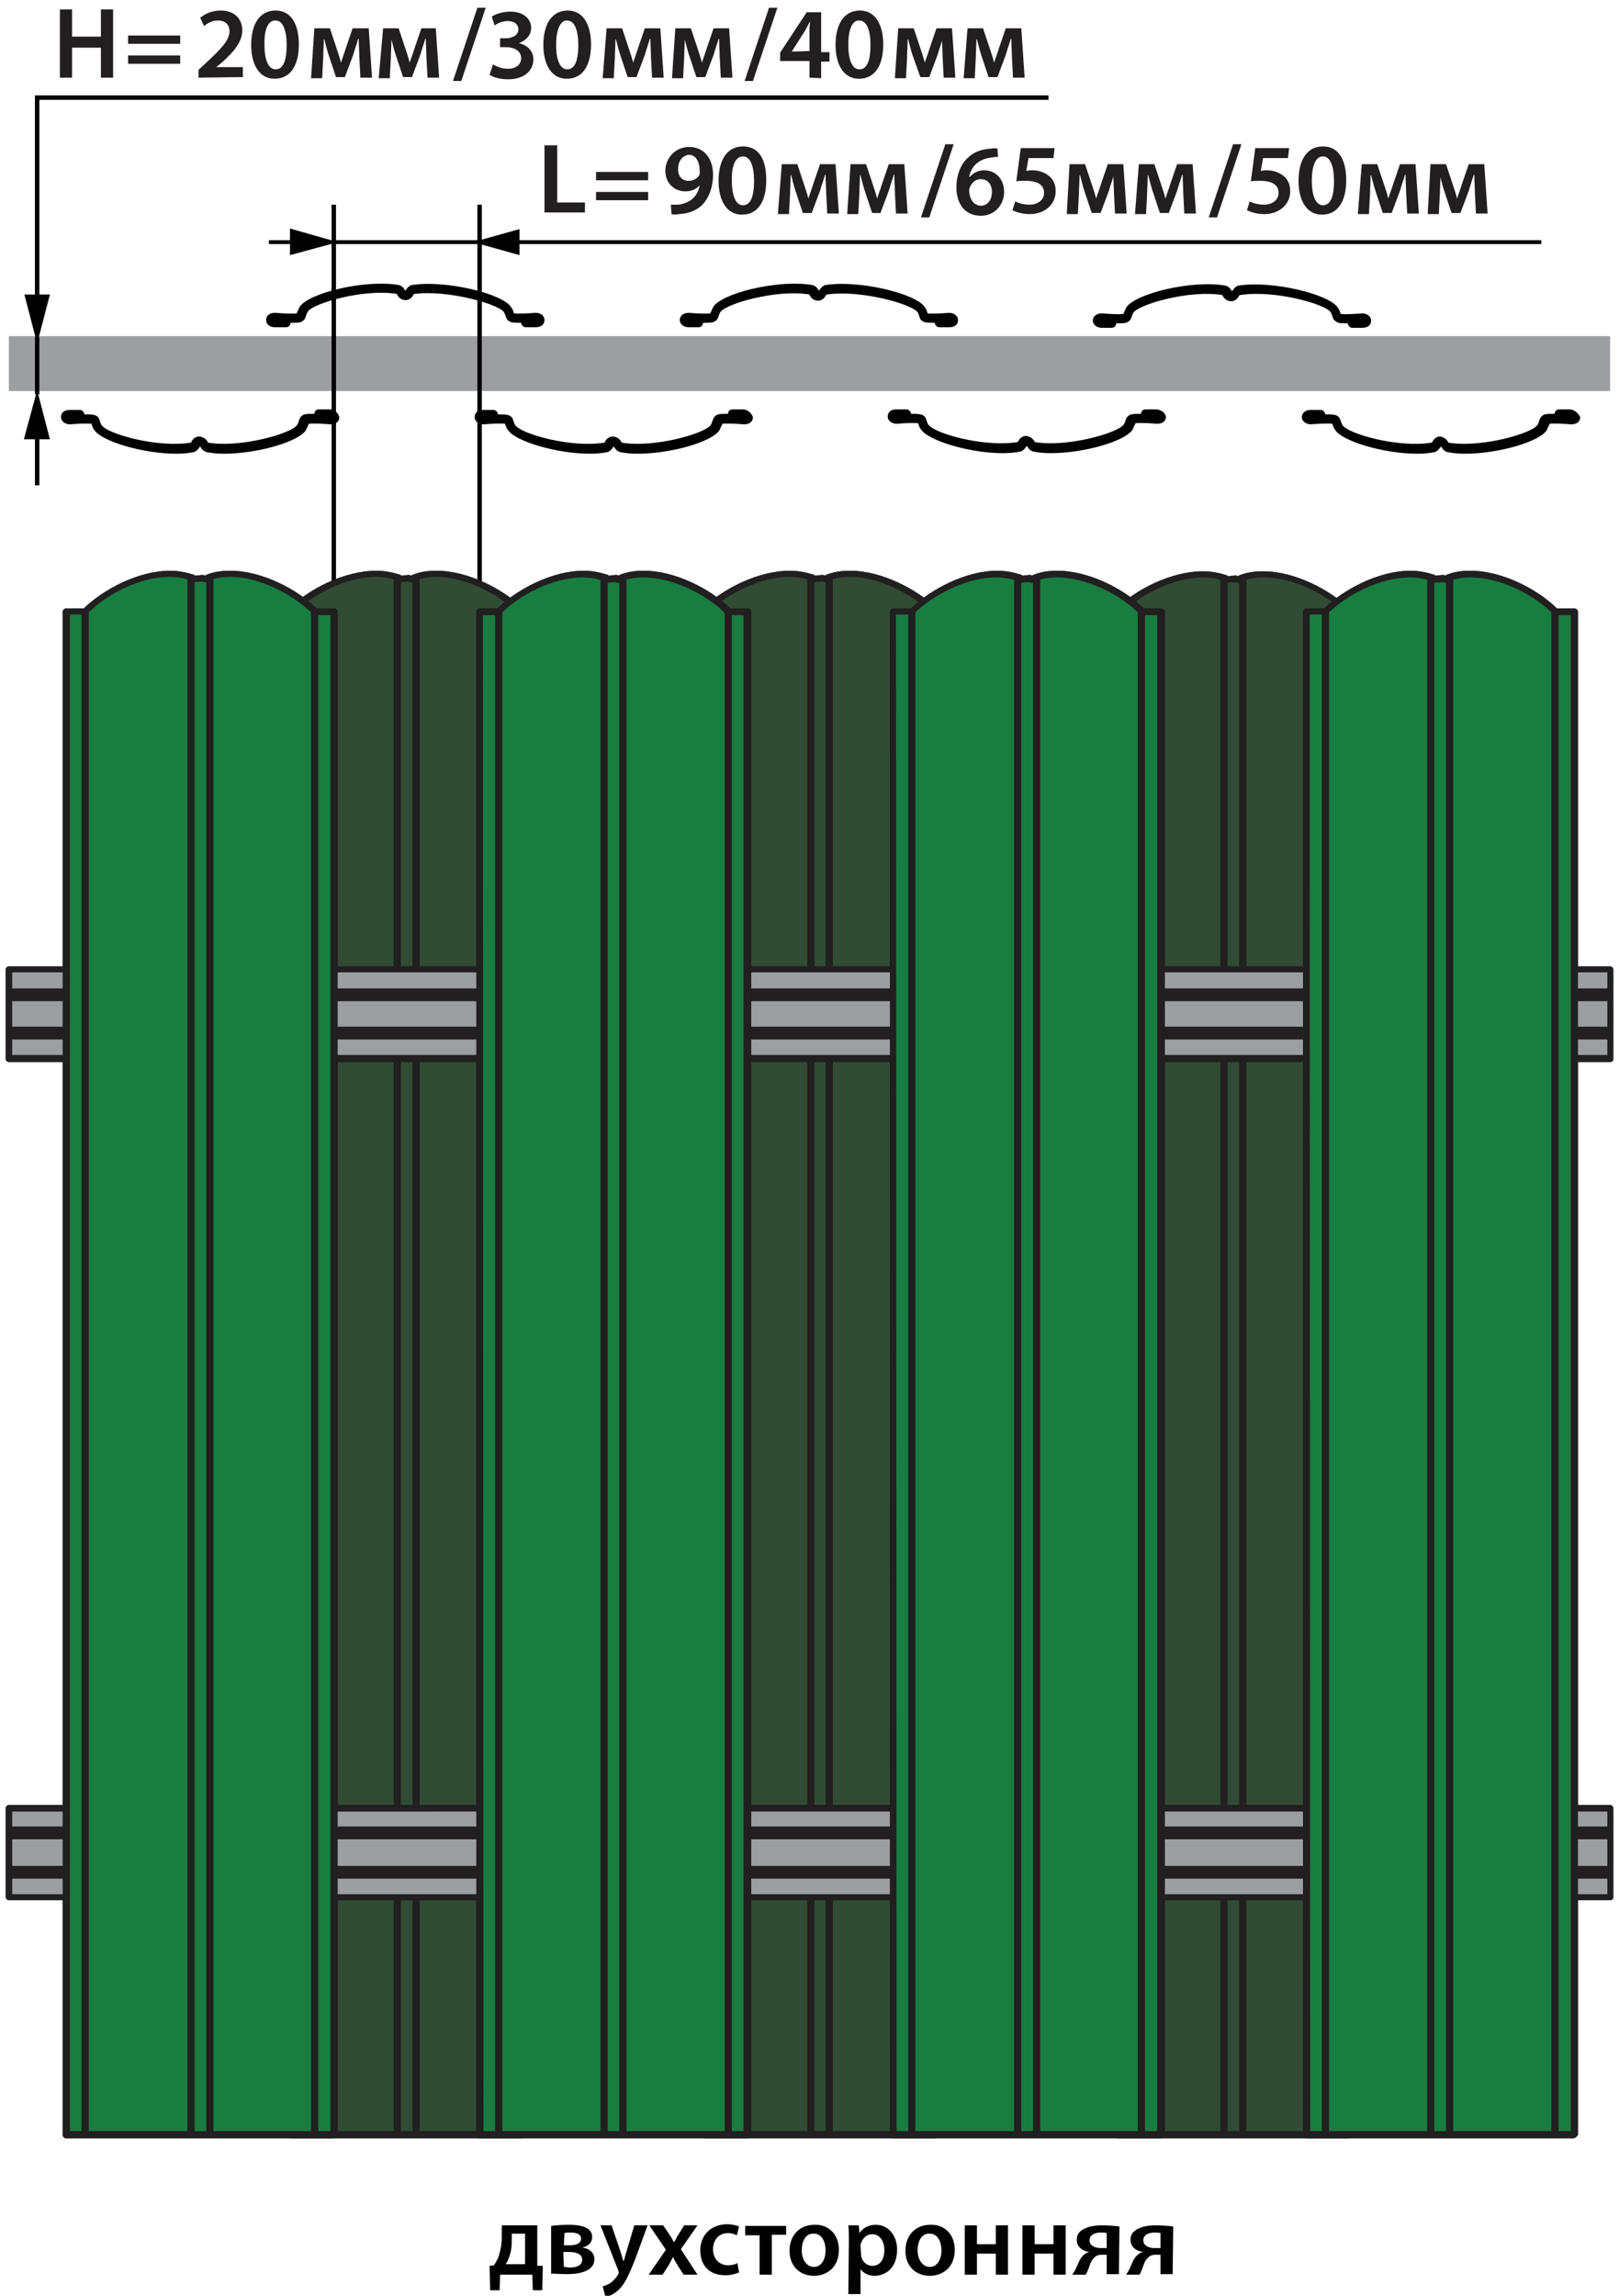 <svg xmlns="http://www.w3.org/2000/svg" width="292" height="413.9" viewBox="0 0 292 413.9"><path fill="#010101" d="M96.9 401.2v7.3h1l-.1 4.4h-1.7l-.1-2.8h-5.8l-.1 2.8h-1.7l-.1-4.4.8-.1c.4-.6.7-1.2.9-1.8.3-1.1.5-2.1.5-3.2v-2.2h6.4zm-4.6 2.8c0 1-.1 1.9-.4 2.7-.2.6-.4 1.1-.7 1.5h3.5v-5.5h-2.4v1.3zm7.1-2.7c.7-.1 2-.2 3.2-.2 1.5 0 4.2.2 4.2 2.2 0 1.2-.9 1.7-1.8 1.9 1.4.2 2.2 1 2.2 2.1 0 2.4-3.2 2.7-5 2.7-1.1 0-2.3-.1-2.8-.1v-8.6zm2.3 7.4c.4 0 .7.1 1.1.1 1.1 0 2.2-.3 2.2-1.4 0-1-1-1.4-2.4-1.4h-1l.1 2.7zm0-3.9h1c1.2 0 2.1-.3 2.1-1.2 0-.7-.6-1.1-1.9-1.1-.5 0-.8 0-1.1.1l-.1 2.2zm8.6-3.6l1.6 4.7c.2.6.4 1.3.5 1.7h.1c.2-.5.3-1.2.5-1.7l1.4-4.7h2.4l-2.2 6c-1.3 3.3-2 4.7-3.1 5.7-.9.8-1.7 1.1-2.3 1.2l-.5-1.9c.4-.1.9-.3 1.4-.6.4-.3.9-.8 1.3-1.4.1-.2.2-.3.2-.4 0-.1 0-.2-.1-.5l-3.2-8.1h2zm9.3 0l1.1 1.6c.3.5.6.9.8 1.4h.1c.3-.5.5-1 .8-1.4l1-1.6h2.4l-3 4.3 3 4.6h-2.5l-1.1-1.7c-.3-.5-.6-1-.8-1.5-.3.5-.5 1-.8 1.5l-1.1 1.7H117l3.1-4.5-3-4.4h2.5zm13.7 8.5c-.5.2-1.4.5-2.5.5-2.8 0-4.5-1.7-4.5-4.5 0-2.6 1.8-4.7 4.9-4.7.8 0 1.6.2 2.1.4l-.4 1.6c-.4-.2-.9-.4-1.6-.4-1.7 0-2.7 1.3-2.7 2.9 0 1.8 1.2 2.9 2.7 2.9.8 0 1.4-.2 1.7-.4l.3 1.7zm8.5-8.5v1.7h-2.6v7.2H137V403h-2.6v-1.7h7.4v-.1zm9.5 4.4c0 3.3-2.3 4.7-4.5 4.7-2.5 0-4.4-1.7-4.4-4.5 0-2.9 1.9-4.7 4.5-4.7 2.6-.1 4.4 1.8 4.4 4.5zm-6.7.1c0 1.7.9 3 2.2 3 1.3 0 2.1-1.3 2.1-3 0-1.4-.6-3-2.1-3-1.5-.1-2.2 1.4-2.2 3zm8.5-1.6c0-1.2 0-2.1-.1-2.9h1.9l.1 1.4c.7-1 1.7-1.5 3-1.5 2 0 3.8 1.7 3.8 4.5 0 3.2-2 4.7-4.1 4.7-1.1 0-2-.5-2.5-1.2v4.5H153l.1-9.5zm2.2 2.3c0 .2 0 .4.1.6.2.9 1.1 1.5 1.9 1.5 1.5 0 2.2-1.2 2.2-2.9 0-1.5-.8-2.8-2.2-2.8-1 0-1.7.7-2 1.6-.1.2-.1.4-.1.6l.1 1.4zm16.9-.8c0 3.3-2.3 4.7-4.5 4.7-2.5 0-4.4-1.7-4.4-4.5 0-2.9 1.9-4.7 4.5-4.7 2.6-.1 4.4 1.8 4.4 4.5zm-6.7.1c0 1.7.9 3 2.2 3 1.3 0 2.1-1.3 2.1-3 0-1.4-.6-3-2.1-3-1.5-.1-2.2 1.4-2.2 3zm10.7-4.5v3.4h3.4v-3.4h2.2v8.9h-2.2v-3.8h-3.4v3.8H174v-8.9h2.2zm10.4 0v3.4h3.4v-3.4h2.2v8.9H190v-3.8h-3.4v3.8h-2.2v-8.9h2.2zm15.2 8.8h-2.2v-3.5h-.9c-.6 0-1.1.2-1.4.6-.6.5-.8 1.5-1.1 2.2-.1.3-.2.5-.4.8h-2.4c.2-.3.4-.6.6-1 .4-.8.7-1.9 1.4-2.5.3-.3.6-.5 1.1-.6-1.1-.1-2.3-.8-2.3-2.2 0-1.1.6-1.6 1.4-2 .8-.4 1.9-.6 3.1-.6 1.3 0 2.3.1 3.2.2l-.1 8.6zm-2.2-7.4c-.3-.1-.6-.1-1.1-.1-1 0-2 .4-2 1.4s1.1 1.4 2 1.4h1.1v-2.7zm11.9 7.4h-2.2v-3.5h-.9c-.6 0-1.1.2-1.4.6-.6.5-.8 1.5-1.1 2.2-.1.3-.2.5-.4.8h-2.4c.2-.3.4-.6.6-1 .4-.8.7-1.9 1.4-2.5.3-.3.6-.5 1.1-.6-1.1-.1-2.3-.8-2.3-2.2 0-1.1.6-1.6 1.4-2 .8-.4 1.9-.6 3.1-.6 1.3 0 2.3.1 3.2.2l-.1 8.6zm-2.2-7.4c-.3-.1-.6-.1-1.1-.1-1 0-2 .4-2 1.4s1.1 1.4 2 1.4h1.1v-2.7z"/><path fill="#314B34" d="M93.9 110.3v-.2l-.2-.2c-4.5-4.4-13.2-7.9-18.9-5.7-.6.6-.6.1-1.5.2-1-.1-.9.4-1.5-.2-5.9-2.3-14.8 1.6-19.2 6.1v274.6H94V110.3h-.1z"/><path fill="#211F1F" d="M94 385.5H52.6c-.3 0-.6-.3-.6-.6V110c0-.1.1-.1.1-.2 3.4-3.5 9.9-6.9 15.8-6.9 1.5 0 2.9.3 4.2.7.1 0 .2.1.2.1l.1.1c.2 0 .5-.1.9-.1.5-.1.8 0 .9.1 0 0 .1 0 .1-.1.1-.1.1-.1.2-.1 1.3-.5 2.6-.7 4.2-.7 5.8 0 12.1 3.4 15.4 6.6l.2.2.1.1c.1.1.2.3.2.5v274.6c0 .3-.3.6-.6.6zm-40.7-1.3h40.1V110.6c0-.1-.1-.1-.1-.2l-.1-.1c-3.2-3-9-6.3-14.5-6.3-1.4 0-2.5.2-3.6.6-.2.2-.5.4-.8.4-.1 0-.3 0-.4-.1-.2 0-.3-.1-.6 0h-.7c-.1 0-.2.1-.4.1-.3 0-.6-.2-.8-.4-1.1-.4-2.3-.6-3.6-.6-5.4 0-11.4 3.2-14.7 6.4v273.8h.2z"/><path fill="#211F1F" d="M71 104.2h1.3v280.6H71V104.2zm3.4 0h1.3v280.6h-1.3V104.2z"/><path fill="#314B34" d="M168.5 110.3v-.2l-.2-.2c-4.5-4.4-13.2-7.9-18.9-5.7-.6.6-.6.1-1.5.2-1-.1-.9.4-1.5-.2-5.9-2.3-14.8 1.6-19.2 6.1v274.6h41.4l-.1-274.6z"/><path fill="#211F1F" d="M168.6 385.5h-41.4c-.3 0-.6-.3-.6-.6V110c0-.1.1-.1.1-.2 3.4-3.5 9.9-6.9 15.8-6.9 1.5 0 2.9.3 4.2.7.1 0 .2.1.2.1l.1.1c.2 0 .5-.1.9-.1.5-.1.8 0 .9.1l.1-.1c.1-.1.1-.1.2-.1 1.3-.5 2.6-.7 4.2-.7 5.8 0 12.1 3.4 15.4 6.6l.2.2.1.1c.1.1.2.3.2.5v274.6c0 .3-.3.6-.6.6zm-40.7-1.3H168V110.6c0-.1-.1-.1-.1-.2l-.1-.1c-3.2-3-9-6.3-14.5-6.3-1.4 0-2.5.2-3.6.6-.2.2-.5.4-.8.4-.1 0-.3 0-.4-.1-.2 0-.3-.1-.6 0h-.7c-.1 0-.2.1-.4.1-.3 0-.6-.2-.8-.4-1.1-.4-2.3-.6-3.6-.6-5.4 0-11.4 3.2-14.7 6.4v273.8h.2z"/><path fill="#211F1F" d="M145.6 104.2h1.3v280.6h-1.3V104.2zm3.3 0h1.3v280.6h-1.3V104.2z"/><path fill="#314B34" d="M243 110.3v-.2l-.2-.2c-4.5-4.4-13.2-7.9-18.9-5.7-.6.6-.6.1-1.5.2-1-.1-.9.4-1.5-.2-5.9-2.3-14.8 1.6-19.2 6.1v274.6h41.4l-.1-274.6z"/><path fill="#211F1F" d="M243.1 385.5h-41.4c-.3 0-.6-.3-.6-.6V110l.1-.1c3.4-3.5 9.9-6.9 15.8-6.9 1.5 0 2.9.3 4.2.7.1 0 .2.1.2.1l.1.1c.2 0 .5-.1.9-.1.5-.1.8 0 .9.1 0 0 .1 0 .1-.1.1-.1.1-.1.2-.1 1.3-.5 2.6-.7 4.2-.7 5.8 0 12.1 3.4 15.4 6.6l.2.2s.1.1.1.2c.1.1.2.3.2.5v274.6c0 .1-.3.4-.6.4zm-40.7-1.3h40.2V110.6c0-.1-.1-.1-.1-.2l-.1-.1c-3.1-3-9-6.2-14.5-6.2-1.4 0-2.5.2-3.6.6-.2.2-.5.4-.8.4-.1 0-.3 0-.4-.1-.2 0-.3-.1-.6 0h-.7c-.1 0-.2.1-.4.1-.3 0-.6-.2-.8-.4-1.1-.4-2.3-.6-3.6-.6-5.4 0-11.4 3.2-14.7 6.4l.1 273.7z"/><path fill="#211F1F" d="M220.1 104.2h1.3v280.6h-1.3V104.2zm3.4 0h1.3v280.6h-1.3V104.2z"/><path fill="#9C9EA1" d="M1.6 60.6h288.8v9.9H1.6v-9.9z"/><path fill="#010101" d="M240 56.3c.1.1.3.7.4 1 .1.5.8.8 1 .9.4.1 1.1.1 1.7.1 0 .4.4.8.8.8h1.8c1 0 1.6-.5 1.6-1.3 0-.7-.7-1.3-1.6-1.3h-.1c-1.1.1-3 .2-3.8.1-.1-.4-.3-.9-.5-1.1-1.4-2.4-11.8-5-18-4-.1 0-.1 0-.2.1-.4.2-.6.5-.8.8l-.1.1s0-.1-.1-.1c-.1-.2-.3-.6-.8-.8-.1 0-.1-.1-.2-.1-6.2-1.1-16.6 1.5-18 4-.1.2-.3.7-.5 1.1-.8.1-2.7 0-3.8-.1h-.1c-1 0-1.6.6-1.6 1.3s.7 1.3 1.6 1.3h1.8c.4 0 .8-.3.8-.8.7 0 1.4 0 1.7-.1.2 0 .8-.3 1-.8.1-.3.3-.9.4-1 .9-1.5 10.1-4.2 16.1-3.2v.1c.2.3.5.9 1.4 1h.3c.8-.1 1.1-.7 1.3-1 0 0 0-.1.1-.1 6.4-1 15.6 1.7 16.4 3.1zm-74.5 0c.1.1.3.7.4 1 .1.5.8.8 1 .8.4.1 1.1.1 1.7.1 0 .4.4.8.8.8h1.8c1 0 1.6-.5 1.6-1.3 0-.7-.7-1.3-1.6-1.3h-.1c-1.1.1-3 .2-3.8.1-.1-.4-.3-.9-.5-1.1-1.4-2.4-11.8-5-18-4-.1 0-.1 0-.2.1-.4.2-.6.5-.8.8l-.1.1s0-.1-.1-.1c-.1-.2-.3-.6-.8-.8-.1 0-.1-.1-.2-.1-6.2-1.1-16.6 1.5-18 4-.1.2-.3.7-.5 1.1-.8.1-2.7 0-3.8-.1h-.1c-1 0-1.6.6-1.6 1.3 0 .7.7 1.3 1.6 1.3h1.8c.4 0 .8-.3.8-.8.7 0 1.4 0 1.7-.1.2 0 .8-.3 1-.8.1-.3.3-.9.4-1 .9-1.5 10.1-4.2 16.1-3.2v.1c.2.3.5.9 1.4 1h.3c.8-.1 1.1-.7 1.3-1 0 0 0-.1.1-.1 6.3-.9 15.5 1.8 16.4 3.2zm-74.6 0c.1.1.3.7.4 1 .2.5.8.8 1 .8.4.1 1.1.1 1.7.1 0 .4.4.8.8.8h1.8c1 0 1.6-.5 1.6-1.3s-.7-1.3-1.6-1.3h-.1c-1.1.1-3 .2-3.8.1-.1-.4-.3-.9-.5-1.1-1.4-2.4-11.8-5-18-4-.1 0-.1 0-.2.1-.4.2-.6.5-.8.8l-.1.1s0-.1-.1-.1c-.1-.2-.3-.6-.8-.8-.1 0-.1-.1-.2-.1-6.2-1.1-16.6 1.5-18 4-.1.2-.3.7-.5 1.1-.8.1-2.7 0-3.8-.1h-.1c-1 0-1.6.5-1.6 1.3s.7 1.3 1.6 1.3h2c.4 0 .8-.3.8-.8.7 0 1.4 0 1.7-.1.2 0 .8-.3 1-.9.1-.3.3-.9.4-1 .9-1.5 10.1-4.2 16.1-3.2v.1c.2.3.5.9 1.4 1h.3c.8-.1 1.1-.7 1.3-1 0 0 0-.1.1-.1 6.2-.8 15.4 1.9 16.2 3.3zM283 73.8h-1.8c-.4 0-.8.3-.8.8-.7 0-1.4 0-1.7.1-.2 0-.8.3-1 .9-.1.3-.3.9-.4 1-.9 1.5-10.1 4.2-16.1 3.2v-.1c-.2-.3-.6-.9-1.5-1h-.1c-.8.1-1.1.7-1.3 1 0 0 0 .1-.1.1-6 1-15.2-1.6-16.1-3.2-.1-.2-.3-.7-.4-1-.1-.5-.8-.8-1-.8-.4-.1-1.1-.1-1.7-.1 0-.4-.4-.8-.8-.8h-1.8c-1 0-1.6.6-1.6 1.3 0 .7.7 1.3 1.6 1.3h.1c1.1-.1 3-.2 3.8-.1.1.4.3.9.5 1.1 1.2 2 8.7 4.3 14.8 4.3 1.2 0 2.2-.1 3.2-.3.1 0 .1 0 .2-.1.4-.2.6-.5.8-.8l.1-.1s0 .1.1.1c.1.2.3.6.8.8.1 0 .1.1.2.1 1 .2 2 .3 3.2.3 6.1 0 13.6-2.2 14.8-4.3.1-.2.3-.7.5-1.1.8-.1 2.7 0 3.8.1h.1c1 0 1.6-.5 1.6-1.3-.4-.8-1.1-1.4-2-1.4zm-74.6 0h-1.8c-.4 0-.8.3-.8.8-.7 0-1.4 0-1.7.1-.2 0-.8.3-1 .8-.1.3-.3.9-.4 1-.9 1.5-10.1 4.2-16.1 3.2v-.1c-.2-.3-.6-.9-1.5-1h-.2c-.8.1-1.1.7-1.3 1 0 0 0 .1-.1.1-6 1-15.2-1.6-16.1-3.2-.1-.1-.3-.7-.4-1-.1-.5-.8-.8-1-.8-.4-.1-1.1-.1-1.7-.1 0-.4-.4-.8-.8-.8h-1.8c-1 0-1.6.5-1.6 1.3 0 .7.7 1.3 1.6 1.3h.1c1.1-.1 3-.2 3.8-.1.1.4.3.9.5 1.1 1.2 2 8.7 4.3 14.8 4.3 1.2 0 2.2-.1 3.2-.3.1 0 .1 0 .2-.1.4-.2.6-.5.8-.8l.1-.1s0 .1.1.1c.1.2.3.6.8.8.1 0 .1.1.2.1 1 .2 2 .3 3.2.3 6.1 0 13.6-2.2 14.8-4.3.1-.2.3-.7.5-1.1.8-.1 2.7 0 3.8.1h.1c1 0 1.6-.5 1.6-1.3-.2-.7-.9-1.3-1.9-1.3zm-74.5 0h-1.8c-.4 0-.8.3-.8.8-.7 0-1.4 0-1.7.1-.2 0-.8.3-1 .9-.1.3-.3.9-.4 1-.9 1.5-10.1 4.2-16.1 3.2v-.1c-.2-.3-.6-.9-1.5-1h-.2c-.8.1-1.2.7-1.3 1 0 0 0 .1-.1.1-6 1-15.2-1.6-16.1-3.2-.1-.1-.3-.7-.4-1-.1-.5-.8-.8-1-.8-.4-.1-1.1-.1-1.7-.1 0-.4-.4-.8-.8-.8h-1.8c-1 0-1.6.5-1.6 1.3 0 .7.7 1.3 1.6 1.3h.1c1.1-.1 3-.2 3.8-.1.1.4.3.9.5 1.1 1.2 2 8.7 4.3 14.8 4.3 1.2 0 2.2-.1 3.2-.3.1 0 .1 0 .2-.1.4-.2.6-.5.8-.8l.1-.1s0 .1.1.1c.1.2.3.6.8.8.1 0 .1.1.2.1 1 .2 2 .3 3.2.3 6.1 0 13.6-2.2 14.8-4.3.1-.2.3-.7.5-1.1.8-.1 2.7 0 3.8.1h.1c1 0 1.6-.5 1.6-1.3-.3-.8-1-1.4-1.9-1.4zm-74.6 0h-1.8c-.4 0-.8.3-.8.8-.7 0-1.4 0-1.7.1-.2 0-.8.3-1 .9-.1.3-.3.9-.4 1-.9 1.5-10.1 4.2-16.1 3.2v-.1c-.2-.3-.6-.9-1.5-1h-.2c-.8.1-1.2.7-1.3 1 0 0 0 .1-.1.1-6 1-15.2-1.6-16.1-3.2-.1-.1-.3-.7-.4-1-.1-.5-.8-.8-1-.8-.4-.1-1.1-.1-1.7-.1 0-.4-.4-.8-.8-.8h-1.8c-1 0-1.6.5-1.6 1.3 0 .7.7 1.3 1.6 1.3h.1c1.1-.1 3-.2 3.8-.1.1.4.3.9.5 1.1 1.2 2 8.7 4.3 14.8 4.3 1.2 0 2.2-.1 3.2-.3.1 0 .1 0 .2-.1.4-.2.6-.5.8-.8l.1-.1s0 .1.1.1c.1.2.3.6.8.8.1 0 .1.1.2.1 1 .2 2 .3 3.2.3 6.1 0 13.6-2.2 14.8-4.3.1-.2.3-.7.5-1.1.8-.1 2.7 0 3.8.1h.1c1 0 1.6-.5 1.6-1.3-.2-.8-.9-1.4-1.9-1.4z"/><path fill="#010101" d="M59.8 36.9h.8v92.8h-.8V36.9zm26.3 0h.8v92.8h-.8V36.9z"/><path fill="#010101" d="M278 43.3H93.7v-2l-7.5 2.1v-.1H60.4v.2l-8.1-2.3v2.1h-3.8v.7h3.8v2l8.1-2.2v.2h25.8v-.1l7.5 2.1v-2H278v-.7z"/><path fill="#231F20" d="M13 1.7v4.9h5.2V1.7h2.2V14h-2.2V8.6H13V14h-2.2V1.7H13zm10.1 6.2V6.4h9.4v1.5h-9.4zm0 3.6V10h9.4v1.5h-9.4zM35.8 14v-1.4l1.4-1.3c2.8-2.6 4.1-4 4.2-5.6 0-1.1-.6-2-2.1-2-1.1 0-1.9.5-2.5 1l-.7-1.5c.9-.7 2.1-1.3 3.7-1.3 2.6 0 3.9 1.6 3.9 3.6s-1.5 3.8-3.6 5.7l-1.1.9h4.8v1.8l-8 .1zm18.1-6c0 3.8-1.5 6.2-4.4 6.2-2.7 0-4.2-2.5-4.2-6.1 0-3.7 1.5-6.2 4.4-6.2s4.2 2.6 4.2 6.1zm-6.2.1c0 2.9.8 4.4 2 4.4 1.4 0 2-1.6 2-4.4 0-2.7-.7-4.4-2-4.4-1.2-.1-2.1 1.4-2 4.4zm9-3h2.8L60.8 9c.2.6.5 1.5.7 2.3.2-.7.6-1.7.9-2.7l1.2-3.5h2.9l.6 8.9H65l-.2-3.9c0-.9-.1-2-.1-3.1h-.1c-.3 1.1-.5 1.5-.9 2.9l-1.5 4h-1.6L59.3 10c-.3-.9-.6-2.1-.8-2.9h-.1c0 1.1-.1 2.3-.1 3.2l-.2 3.8h-2l.6-9zm12.4 0h2.8L73.2 9c.2.6.5 1.5.7 2.3.2-.7.6-1.7.9-2.7L76 5.1h2.6l.6 8.9h-2.1l-.2-3.9c0-.9-.1-2-.1-3.1h-.1c-.3 1.1-.5 1.5-.9 2.9l-1.5 4h-1.6L71.4 10c-.3-.9-.6-2.1-.8-2.9 0 1.1-.1 2.3-.1 3.2l-.2 3.8h-2l.8-9zm12.6 9.5l4.4-13.2h1.5l-4.4 13.2h-1.5zm7.2-3c.5.3 1.5.8 2.7.8 1.7 0 2.4-1 2.4-1.9 0-1.4-1.4-2-2.7-2h-1.1V6.9h1c1.1 0 2.3-.5 2.3-1.6 0-.8-.6-1.5-1.9-1.5-1 0-1.9.4-2.4.8L88.7 3c.7-.5 2-.9 3.4-.9 2.4 0 3.7 1.4 3.7 2.9 0 1.3-.8 2.2-2.2 2.8 1.5.3 2.6 1.4 2.6 2.9 0 2-1.6 3.6-4.6 3.6-1.5 0-2.7-.4-3.3-.8l.6-1.9zM106.6 8c0 3.8-1.5 6.2-4.4 6.2-2.7 0-4.2-2.5-4.2-6.1 0-3.7 1.5-6.2 4.4-6.2 2.8 0 4.2 2.6 4.2 6.1zm-6.3.1c0 2.9.8 4.4 2 4.4 1.4 0 2-1.6 2-4.4 0-2.7-.7-4.4-2-4.4-1.1-.1-2 1.4-2 4.4zm9.1-3h2.8l1.3 3.9c.2.6.5 1.5.7 2.3.2-.7.6-1.7.9-2.7l1.2-3.5h2.8l.6 8.9h-2.1l-.2-3.9c0-.9-.1-2-.1-3.1h-.1c-.3 1.1-.5 1.5-.9 2.9l-1.5 4h-1.6l-1.3-3.9c-.3-.9-.6-2.1-.8-2.9h-.1c0 1.1-.1 2.3-.1 3.2l-.2 3.8h-2l.7-9zm12.4 0h2.8l1.3 3.9c.2.6.5 1.5.7 2.3.2-.7.6-1.7.9-2.7l1.2-3.5h2.8l.6 8.9H130l-.2-3.9c0-.9-.1-2-.1-3.1h-.1c-.3 1.1-.5 1.5-.9 2.9l-1.5 4h-1.6l-1.3-3.9c-.3-.9-.6-2.1-.8-2.9 0 1.1-.1 2.3-.1 3.2l-.2 3.8h-2l.6-9zm12.5 9.5l4.4-13.2h1.5l-4.4 13.2h-1.5zM146 14v-3h-5.3V9.5l4.8-7.3h2.6v7.2h1.5v1.7h-1.5v3L146 14zm0-4.8V6c0-.7 0-1.4.1-2h-.1c-.4.8-.7 1.4-1.1 2l-2.1 3.3 3.2-.1zM159.3 8c0 3.8-1.5 6.2-4.4 6.2-2.7 0-4.2-2.5-4.2-6.1 0-3.7 1.5-6.2 4.4-6.2 2.8 0 4.2 2.6 4.2 6.1zm-6.3.1c0 2.9.8 4.4 2 4.4 1.4 0 2-1.6 2-4.4 0-2.7-.7-4.4-2-4.4-1.2-.1-2 1.4-2 4.4zm9-3h2.8l1.3 3.9c.2.6.5 1.5.7 2.3.2-.7.6-1.7.9-2.7l1.2-3.5h2.8l.6 8.9h-2.1l-.2-3.9c0-.9-.1-2-.1-3.1h.1c-.3 1.1-.5 1.5-.9 2.9l-1.5 4H166l-1.4-3.9c-.3-.9-.6-2.1-.8-2.9h-.1c0 1.1-.1 2.3-.1 3.2l-.2 3.8h-2l.6-9zm12.5 0h2.8l1.3 3.9c.2.6.5 1.5.7 2.3.2-.7.6-1.7.9-2.7l1.2-3.5h2.8l.6 8.9h-2.1l-.2-3.9c0-.9-.1-2-.1-3.1h-.1c-.3 1.1-.5 1.5-.9 2.9l-1.5 4h-1.6L177 10c-.3-.9-.6-2.1-.8-2.9h-.1c0 1.1-.1 2.3-.1 3.2l-.2 3.8h-2l.7-9zM98.3 26.2h2.2v10.3h5v1.8h-7.3V26.2h.1zm9.2 6.2V31h9.4v1.5h-9.4v-.1zm0 3.7v-1.5h9.4v1.5h-9.4zm13.5.8h1.3c.9-.1 1.7-.4 2.4-.9.8-.6 1.3-1.5 1.5-2.6-.6.7-1.5 1.1-2.6 1.1-2 0-3.6-1.5-3.6-3.7s1.7-4.3 4.3-4.3c2.7 0 4.3 2.1 4.3 5 0 2.5-.9 4.4-2 5.5-1.1 1-2.4 1.5-4.1 1.6-.5.1-1.1.1-1.4 0l-.1-1.7zm1.3-6.4c0 1.3.7 2.1 1.9 2.1.9 0 1.5-.4 1.9-1 .1-.1.1-.3.1-.7 0-1.6-.6-3-2-3-1.2.2-1.9 1.2-1.9 2.6zm15.9 2c0 3.8-1.5 6.2-4.4 6.2-2.7 0-4.2-2.5-4.2-6.1 0-3.7 1.5-6.2 4.4-6.2 3 0 4.2 2.5 4.2 6.1zm-6.2.1c0 2.9.8 4.4 2 4.4 1.4 0 2-1.6 2-4.4 0-2.7-.7-4.4-2-4.4-1.2 0-2.1 1.4-2 4.4zm9-3h2.8l1.3 3.9c.2.6.5 1.5.7 2.3.2-.7.6-1.7.9-2.7l1.2-3.5h2.8l.6 8.9h-2.1l-.2-3.9c0-.9-.1-2-.1-3.1h-.1c-.3 1.1-.5 1.5-.9 2.9l-1.5 4h-1.6l-1.3-3.9c-.3-.9-.6-2.1-.8-2.9h-.1c0 1.1-.1 2.3-.1 3.2l-.2 3.8h-2l.7-9zm12.4 0h2.8l1.3 3.9c.2.6.5 1.5.7 2.3.2-.7.6-1.7.9-2.7l1.2-3.5h2.8l.6 8.9h-2.1l-.2-3.9c0-.9-.1-2-.1-3.1h-.1c-.3 1.1-.5 1.5-.9 2.9l-1.5 4h-1.5l-1.3-3.9c-.3-.9-.6-2.1-.8-2.9h-.1c0 1.1-.1 2.3-.1 3.2l-.2 3.8h-2l.6-9zm12.7 9.6l4.4-13.2h1.5l-4.4 13.2h-1.5zM180 28.3c-.3 0-.7 0-1.2.1-2.5.3-3.7 1.8-4 3.5h.1c.6-.7 1.5-1.2 2.6-1.2 2 0 3.6 1.5 3.6 3.9 0 2.2-1.6 4.3-4.2 4.3-2.9 0-4.4-2.2-4.4-5.1 0-2.3.8-4.2 2-5.3 1.1-1.1 2.5-1.6 4.2-1.7.5-.1.9-.1 1.2 0l.1 1.5zm-1.1 6.3c0-1.4-.8-2.3-2-2.3-.9 0-1.5.5-1.9 1.3-.1.2-.2.4-.2.7 0 1.5.8 2.8 2.2 2.8 1.2-.1 1.9-1.1 1.9-2.5zm11.1-6.1h-4.5l-.4 2.3c.3 0 .5-.1.9-.1 1.1 0 2 .2 2.9.8.9.6 1.5 1.5 1.5 3 0 2.2-1.8 4.1-4.7 4.1-1.4 0-2.5-.4-3.1-.7l.5-1.6c.5.3 1.5.6 2.6.6 1.4 0 2.6-.8 2.6-2.1 0-1.4-1-2.2-3.4-2.2-.7 0-1.2 0-1.6.1l.8-6h6.1l-.2 1.8zm2.9 1.1h2.8l1.3 3.9c.2.6.5 1.5.7 2.3.2-.7.6-1.7.9-2.7l1.2-3.5h2.8l.6 8.9h-2.1l-.2-3.9c0-.9-.1-2-.1-3.1h.1c-.3 1.1-.5 1.5-.9 2.9l-1.5 4h-1.6l-1.3-3.9c-.3-.9-.6-2.1-.8-2.9h-.1c0 1.1-.1 2.3-.1 3.2l-.2 3.8h-2l.5-9zm12.5 0h2.8l1.3 3.9c.2.6.5 1.5.7 2.3.2-.7.6-1.7.9-2.7l1.2-3.5h2.8l.6 8.9h-2.1l-.2-3.9c0-.9-.1-2-.1-3.1h-.1c-.3 1.1-.5 1.5-.9 2.9l-1.5 4h-1.6l-1.3-3.9c-.3-.9-.6-2.1-.8-2.9h-.1c0 1.1-.1 2.3-.1 3.2l-.2 3.8h-2l.7-9zm12.6 9.6l4.4-13.2h1.5l-4.4 13.2H218zm14.3-10.7h-4.5l-.4 2.3c.3 0 .5-.1.9-.1 1.1 0 2 .2 2.9.8.9.6 1.5 1.5 1.5 3 0 2.2-1.8 4.1-4.7 4.1-1.4 0-2.5-.4-3.1-.7l.5-1.6c.5.3 1.5.6 2.6.6 1.4 0 2.6-.8 2.6-2.1 0-1.4-1-2.2-3.4-2.2-.7 0-1.2 0-1.6.1l.8-6h6.1l-.2 1.8zm10.5 4c0 3.8-1.5 6.2-4.4 6.2-2.7 0-4.2-2.5-4.2-6.1 0-3.7 1.5-6.2 4.4-6.2s4.2 2.5 4.2 6.1zm-6.2.1c0 2.9.8 4.4 2 4.4 1.4 0 2-1.6 2-4.4 0-2.7-.7-4.4-2-4.4-1.2 0-2 1.4-2 4.4zm9-3h2.8l1.3 3.9c.2.6.5 1.5.7 2.3.2-.7.6-1.7.9-2.7l1.2-3.5h2.8l.6 8.9h-2.1l-.2-3.9c0-.9-.1-2-.1-3.1h-.1c-.3 1.1-.5 1.5-.9 2.9l-1.5 4h-1.6l-1.3-3.9c-.3-.9-.6-2.1-.8-2.9h-.1c0 1.1-.1 2.3-.1 3.2l-.2 3.8h-2l.7-9zm12.4 0h2.8l1.3 3.9c.2.6.5 1.5.7 2.3.2-.7.6-1.7.9-2.7l1.2-3.5h2.8l.6 8.9h-2.1l-.2-3.9c0-.9-.1-2-.1-3.1h-.1c-.3 1.1-.5 1.5-.9 2.9l-1.5 4h-1.6l-1.3-3.9c-.3-.9-.6-2.1-.8-2.9h.1c0 1.1-.1 2.3-.1 3.2l-.2 3.8h-2l.5-9z"/><path fill="#314B34" d="M93.9 110.3v-.2l-.2-.2c-4.5-4.4-13.2-7.9-18.9-5.7-.6.6-.6.1-1.5.2-1-.1-.9.4-1.5-.2-5.9-2.3-14.8 1.6-19.2 6.1v274.6H94V110.3h-.1z"/><path fill="#211F1F" d="M94 385.5H52.6c-.3 0-.6-.3-.6-.6V110c0-.1.1-.1.1-.2 3.4-3.5 9.9-6.9 15.8-6.9 1.5 0 2.9.3 4.2.7.1 0 .2.1.2.1l.1.1c.2 0 .5-.1.9-.1.5-.1.8 0 .9.1 0 0 .1 0 .1-.1.1-.1.1-.1.2-.1 1.3-.5 2.6-.7 4.2-.7 5.8 0 12.1 3.4 15.4 6.6l.2.2.1.1c.1.1.2.3.2.5v274.6c0 .3-.3.6-.6.6zm-40.7-1.3h40.1V110.6c0-.1-.1-.1-.1-.2l-.1-.1c-3.2-3-9-6.3-14.5-6.3-1.4 0-2.5.2-3.6.6-.2.2-.5.4-.8.4-.1 0-.3 0-.4-.1-.2 0-.3-.1-.6 0h-.7c-.1 0-.2.1-.4.1-.3 0-.6-.2-.8-.4-1.1-.4-2.3-.6-3.6-.6-5.4 0-11.4 3.2-14.7 6.4v273.8h.2z"/><path fill="#211F1F" d="M71 104.2h1.3v280.6H71V104.2zm3.4 0h1.3v280.6h-1.3V104.2z"/><path fill="#314B34" d="M168.5 110.3v-.2l-.2-.2c-4.5-4.4-13.2-7.9-18.9-5.7-.6.6-.6.1-1.5.2-1-.1-.9.4-1.5-.2-5.9-2.3-14.8 1.6-19.2 6.1v274.6h41.4l-.1-274.6z"/><path fill="#211F1F" d="M168.6 385.5h-41.4c-.3 0-.6-.3-.6-.6V110c0-.1.1-.1.1-.2 3.4-3.5 9.9-6.9 15.8-6.9 1.5 0 2.9.3 4.2.7.1 0 .2.1.2.1l.1.1c.2 0 .5-.1.9-.1.5-.1.8 0 .9.1l.1-.1c.1-.1.1-.1.2-.1 1.3-.5 2.6-.7 4.2-.7 5.8 0 12.1 3.4 15.4 6.6l.2.2.1.1c.1.1.2.3.2.5v274.6c0 .3-.3.6-.6.6zm-40.7-1.3H168V110.6c0-.1-.1-.1-.1-.2l-.1-.1c-3.2-3-9-6.3-14.5-6.3-1.4 0-2.5.2-3.6.6-.2.2-.5.4-.8.4-.1 0-.3 0-.4-.1-.2 0-.3-.1-.6 0h-.7c-.1 0-.2.1-.4.1-.3 0-.6-.2-.8-.4-1.1-.4-2.3-.6-3.6-.6-5.4 0-11.4 3.2-14.7 6.4v273.8h.2z"/><path fill="#211F1F" d="M145.6 104.2h1.3v280.6h-1.3V104.2zm3.3 0h1.3v280.6h-1.3V104.2z"/><path fill="#314B34" d="M243 110.3v-.2l-.2-.2c-4.5-4.4-13.2-7.9-18.9-5.7-.6.6-.6.1-1.5.2-1-.1-.9.4-1.5-.2-5.9-2.3-14.8 1.6-19.2 6.1v274.6h41.4l-.1-274.6z"/><path fill="#211F1F" d="M243.1 385.5h-41.4c-.3 0-.6-.3-.6-.6V110l.1-.1c3.4-3.5 9.9-6.9 15.8-6.9 1.5 0 2.9.3 4.2.7.1 0 .2.1.2.1l.1.1c.2 0 .5-.1.9-.1.5-.1.8 0 .9.1 0 0 .1 0 .1-.1.1-.1.1-.1.2-.1 1.3-.5 2.6-.7 4.2-.7 5.8 0 12.1 3.4 15.4 6.6l.2.2s.1.1.1.2c.1.1.2.3.2.5v274.6c0 .1-.3.4-.6.4zm-40.7-1.3h40.2V110.6c0-.1-.1-.1-.1-.2l-.1-.1c-3.1-3-9-6.2-14.5-6.2-1.4 0-2.5.2-3.6.6-.2.2-.5.4-.8.4-.1 0-.3 0-.4-.1-.2 0-.3-.1-.6 0h-.7c-.1 0-.2.1-.4.1-.3 0-.6-.2-.8-.4-1.1-.4-2.3-.6-3.6-.6-5.4 0-11.4 3.2-14.7 6.4l.1 273.7z"/><path fill="#211F1F" d="M220.1 104.2h1.3v280.6h-1.3V104.2zm3.4 0h1.3v280.6h-1.3V104.2z"/><path fill="#187D41" d="M280.3 110.3v-.2l-.2-.2c-4.5-4.4-13.2-7.9-18.9-5.7-.6.6-.6.1-1.5.2-1-.1-.9.4-1.5-.2-5.9-2.3-14.8 1.6-19.2 6.1h-3.4v274.6h48.2V110.3h-3.5z"/><path fill="#211F1F" d="M283.8 385.5h-48.2c-.3 0-.6-.3-.6-.6V110.3c0-.3.3-.6.6-.6h3.2c3.5-3.4 9.8-6.8 15.6-6.8 1.5 0 2.9.3 4.2.7.1 0 .2.1.2.1l.1.1c.2 0 .5-.1.9-.1.5-.1.8 0 .9.1 0 0 .1 0 .1-.1.1-.1.1-.1.2-.1 1.3-.5 2.6-.7 4.2-.7 5.8 0 12.1 3.4 15.4 6.6l.2.2h3.2c.3 0 .6.3.6.6v274.6c-.2.3-.5.6-.8.6zm-47.5-1.3h47V110.9h-2.9c-.2 0-.4-.1-.5-.3 0-.1-.1-.1-.1-.2l-.1-.1c-3.1-3-9-6.2-14.5-6.2-1.4 0-2.5.2-3.6.6-.2.2-.5.4-.8.4-.1 0-.3 0-.4-.1-.2 0-.3-.1-.6 0h-.7c-.1 0-.2.1-.4.1-.3 0-.6-.2-.8-.4-1.1-.4-2.3-.6-3.6-.6-5.5 0-11.6 3.3-14.8 6.5-.1.1-.3.2-.5.2h-2.8l.1 273.4z"/><path fill="#211F1F" d="M257.4 104.2h1.3v280.6h-1.3V104.2zm3.4 0h1.3v280.6h-1.3V104.2zM238.4 110.2h1.3v274.6h-1.3V110.2zm41.4 0h1.3v274.6h-1.3V110.2z"/><g><path fill="#187D41" d="M205.7 110.3v-.2l-.2-.2c-4.5-4.4-13.2-7.9-18.9-5.7-.6.6-.6.1-1.5.2-1-.1-.9.4-1.5-.2-5.9-2.3-14.8 1.6-19.2 6.1H161v274.6h48.2V110.3h-3.5z"/><path fill="#211F1F" d="M209.3 385.5h-48.2c-.3 0-.6-.3-.6-.6V110.3c0-.3.3-.6.6-.6h3.2c3.5-3.4 9.8-6.8 15.6-6.8 1.5 0 2.9.3 4.2.7.1 0 .2.1.2.1l.1.1c.2 0 .5-.1.9-.1.5-.1.8 0 .9.1l.1-.1c.1-.1.1-.1.2-.1 1.3-.5 2.6-.7 4.2-.7 5.8 0 12.1 3.4 15.4 6.6l.2.2h3.2c.3 0 .6.3.6.6v274.6c-.2.3-.5.6-.8.6zm-47.6-1.3h47V110.9h-2.9c-.2 0-.4-.1-.5-.3 0-.1-.1-.1-.1-.2l-.1-.1c-3.1-3-9-6.2-14.5-6.2-1.4 0-2.5.2-3.6.6-.2.2-.5.4-.8.4-.1 0-.3 0-.4-.1-.2 0-.3-.1-.6 0h-.7c-.1 0-.2.1-.4.1-.3 0-.6-.2-.8-.4-1.1-.4-2.3-.6-3.6-.6-5.5 0-11.6 3.3-14.8 6.5-.1.1-.3.2-.5.2h-2.8l.1 273.4z"/><path fill="#211F1F" d="M182.9 104.2h1.3v280.6h-1.3V104.2zm3.4 0h1.3v280.6h-1.3V104.2zM163.8 110.2h1.3v274.6h-1.3V110.2zm41.4 0h1.3v274.6h-1.3V110.2z"/></g><g><path fill="#187D41" d="M131.2 110.3v-.2l-.2-.2c-4.5-4.4-13.2-7.9-18.9-5.7-.6.6-.6.1-1.5.2-1-.1-.9.4-1.5-.2-5.9-2.3-14.8 1.6-19.2 6.1h-3.3v274.6h48.2V110.3h-3.6z"/><path fill="#211F1F" d="M134.7 385.5H86.5c-.3 0-.6-.3-.6-.6V110.3c0-.3.3-.6.6-.6h3.2c3.5-3.4 9.8-6.8 15.6-6.8 1.5 0 2.9.3 4.2.7.1 0 .2.1.2.1l.1.1c.2 0 .5-.1.9-.1.5-.1.8 0 .9.1 0 0 .1 0 .1-.1.1-.1.1-.1.2-.1 1.3-.5 2.6-.7 4.2-.7 5.8 0 12.1 3.4 15.4 6.6l.2.2h3.2c.3 0 .6.3.6.6v274.6c-.2.3-.5.6-.8.6zm-47.5-1.3h46.9V110.9h-2.9c-.2 0-.4-.1-.5-.3 0-.1-.1-.1-.1-.2l-.1-.1c-3.1-3-9-6.2-14.5-6.2-1.4 0-2.5.2-3.6.6-.2.2-.5.4-.8.4-.1 0-.3 0-.4-.1-.2 0-.3-.1-.6 0h-.7c-.1 0-.2.1-.4.1-.3 0-.6-.2-.8-.4-1.1-.4-2.3-.6-3.6-.6-5.5 0-11.6 3.3-14.8 6.6-.1.1-.3.2-.4.2h-2.8l.1 273.3z"/><path fill="#211F1F" d="M108.3 104.2h1.3v280.6h-1.3V104.2zm3.4 0h1.3v280.6h-1.3V104.2zM89.3 110.2h1.3v274.6h-1.3V110.2zm41.4 0h1.3v274.6h-1.3V110.2z"/></g><g><path fill="#187D41" d="M56.6 110.3v-.2l-.2-.2c-4.5-4.4-13.2-7.9-18.9-5.7-.6.6-.6.1-1.5.2-1-.1-.9.4-1.5-.2-5.9-2.3-14.8 1.6-19.2 6.1h-3.4v274.6h48.2V110.3h-3.5z"/><path fill="#211F1F" d="M60.2 385.5H11.9c-.3 0-.6-.3-.6-.6V110.3c0-.3.3-.6.6-.6h3.2c3.5-3.4 9.8-6.8 15.6-6.8 1.5 0 2.9.3 4.2.7.1 0 .2.1.2.1l.1.1c.2 0 .5-.1.9-.1.5-.1.8 0 .9.1 0 0 .1 0 .1-.1.1-.1.1-.1.2-.1 1.3-.5 2.6-.7 4.2-.7 5.8 0 12.1 3.4 15.4 6.6l.2.2h3.2c.3 0 .6.3.6.6v274.6c-.1.3-.4.6-.7.6zm-47.6-1.3h47V110.9h-2.9c-.2 0-.4-.1-.5-.3 0-.1-.1-.1-.1-.2l-.1-.1c-3.2-3-9-6.3-14.5-6.3-1.4 0-2.5.2-3.6.6-.2.2-.5.4-.8.4-.1 0-.3 0-.4-.1-.2 0-.3-.1-.6 0h-.7c-.1 0-.2.1-.4.1-.3 0-.6-.2-.8-.4-1.1-.4-2.3-.6-3.6-.6-5.5 0-11.6 3.3-14.8 6.6-.1.1-.3.2-.4.2h-2.8v273.5-.1z"/><path fill="#211F1F" d="M33.8 104.2h1.3v280.6h-1.3V104.2zm3.4 0h1.3v280.6h-1.3V104.2zM14.7 110.2H16v274.6h-1.3V110.2zm41.4 0h1.3v274.6h-1.3V110.2z"/></g><path fill="#010101" d="M189.1 18v-.8H6.3v35.9H4.4l2 7.7h-.1v10.3h.2l-2.2 8.1h2v8.3h.8v-8.3H9l-2.1-8.1h.2V60.8H7l2-7.7H7.1V18h182z"/><g><path fill="#9C9EA1" d="M1.6 174.8h288.8v16.1H1.6v-16.1z"/><path fill="#211F1F" d="M290.4 191.5H1.6c-.3 0-.6-.3-.6-.6v-16.1c0-.3.3-.6.6-.6h288.8c.3 0 .6.3.6.6v16.1c0 .3-.2.6-.6.6zM2.2 190.2h287.7v-14.9H2.2v14.9z"/><path fill="#211F1F" d="M1.6 178.2h288.8v2.3H1.6v-2.3zm0 6.9h288.8v2.3H1.6v-2.3z"/></g><g><path fill="#9C9EA1" d="M1.6 325.9h288.8V342H1.6v-16.1z"/><path fill="#211F1F" d="M290.4 342.6H1.6c-.3 0-.6-.3-.6-.6v-16c0-.3.3-.6.6-.6h288.8c.3 0 .6.3.6.6v16.1c0 .2-.2.5-.6.5zM2.2 341.5h287.7v-14.9H2.2v14.9z"/><path fill="#211F1F" d="M1.6 329.3h288.8v2.3H1.6v-2.3zm0 7.1h288.8v2.3H1.6v-2.3z"/></g><g><path fill="#187D41" d="M280.3 110.3v-.2l-.2-.2c-4.5-4.4-13.2-7.9-18.9-5.7-.6.6-.6.1-1.5.2-1-.1-.9.4-1.5-.2-5.9-2.3-14.8 1.6-19.2 6.1h-3.4v274.6h48.2V110.3h-3.5z"/><path fill="#211F1F" d="M283.8 385.5h-48.2c-.3 0-.6-.3-.6-.6V110.3c0-.3.3-.6.6-.6h3.2c3.5-3.4 9.8-6.8 15.6-6.8 1.5 0 2.9.3 4.2.7.1 0 .2.1.2.1l.1.1c.2 0 .5-.1.9-.1.5-.1.8 0 .9.1 0 0 .1 0 .1-.1.1-.1.1-.1.2-.1 1.3-.5 2.6-.7 4.2-.7 5.8 0 12.1 3.4 15.4 6.6l.2.2h3.2c.3 0 .6.3.6.6v274.6c-.2.3-.5.6-.8.6zm-47.5-1.3h47V110.9h-2.9c-.2 0-.4-.1-.5-.3 0-.1-.1-.1-.1-.2l-.1-.1c-3.1-3-9-6.2-14.5-6.2-1.4 0-2.5.2-3.6.6-.2.2-.5.4-.8.4-.1 0-.3 0-.4-.1-.2 0-.3-.1-.6 0h-.7c-.1 0-.2.1-.4.1-.3 0-.6-.2-.8-.4-1.1-.4-2.3-.6-3.6-.6-5.5 0-11.6 3.3-14.8 6.5-.1.1-.3.2-.5.2h-2.8l.1 273.4z"/><path fill="#211F1F" d="M257.4 104.2h1.3v280.6h-1.3V104.2zm3.4 0h1.3v280.6h-1.3V104.2zM238.4 110.2h1.3v274.6h-1.3V110.2zm41.4 0h1.3v274.6h-1.3V110.2z"/><path fill="#187D41" d="M205.7 110.3v-.2l-.2-.2c-4.5-4.4-13.2-7.9-18.9-5.7-.6.6-.6.1-1.5.2-1-.1-.9.4-1.5-.2-5.9-2.3-14.8 1.6-19.2 6.1H161v274.6h48.2V110.3h-3.5z"/><path fill="#211F1F" d="M209.3 385.5h-48.2c-.3 0-.6-.3-.6-.6V110.3c0-.3.3-.6.6-.6h3.2c3.5-3.4 9.8-6.8 15.6-6.8 1.5 0 2.9.3 4.2.7.1 0 .2.1.2.1l.1.1c.2 0 .5-.1.9-.1.5-.1.8 0 .9.1l.1-.1c.1-.1.1-.1.2-.1 1.3-.5 2.6-.7 4.2-.7 5.8 0 12.1 3.4 15.4 6.6l.2.2h3.2c.3 0 .6.3.6.6v274.6c-.2.3-.5.6-.8.6zm-47.6-1.3h47V110.9h-2.9c-.2 0-.4-.1-.5-.3 0-.1-.1-.1-.1-.2l-.1-.1c-3.1-3-9-6.2-14.5-6.2-1.4 0-2.5.2-3.6.6-.2.2-.5.4-.8.4-.1 0-.3 0-.4-.1-.2 0-.3-.1-.6 0h-.7c-.1 0-.2.1-.4.1-.3 0-.6-.2-.8-.4-1.1-.4-2.3-.6-3.6-.6-5.5 0-11.6 3.3-14.8 6.5-.1.1-.3.2-.5.2h-2.8l.1 273.4z"/><path fill="#211F1F" d="M182.9 104.2h1.3v280.6h-1.3V104.2zm3.4 0h1.3v280.6h-1.3V104.2zM163.8 110.2h1.3v274.6h-1.3V110.2zm41.4 0h1.3v274.6h-1.3V110.2z"/><g><path fill="#187D41" d="M131.2 110.3v-.2l-.2-.2c-4.5-4.4-13.2-7.9-18.9-5.7-.6.6-.6.1-1.5.2-1-.1-.9.4-1.5-.2-5.9-2.3-14.8 1.6-19.2 6.1h-3.3v274.6h48.2V110.3h-3.6z"/><path fill="#211F1F" d="M134.7 385.5H86.5c-.3 0-.6-.3-.6-.6V110.3c0-.3.3-.6.6-.6h3.2c3.5-3.4 9.8-6.8 15.6-6.8 1.5 0 2.9.3 4.2.7.1 0 .2.1.2.1l.1.1c.2 0 .5-.1.9-.1.5-.1.8 0 .9.1 0 0 .1 0 .1-.1.1-.1.1-.1.2-.1 1.3-.5 2.6-.7 4.2-.7 5.8 0 12.1 3.4 15.4 6.6l.2.2h3.2c.3 0 .6.3.6.6v274.6c-.2.3-.5.6-.8.6zm-47.5-1.3h46.9V110.9h-2.9c-.2 0-.4-.1-.5-.3 0-.1-.1-.1-.1-.2l-.1-.1c-3.1-3-9-6.2-14.5-6.2-1.4 0-2.5.2-3.6.6-.2.2-.5.4-.8.4-.1 0-.3 0-.4-.1-.2 0-.3-.1-.6 0h-.7c-.1 0-.2.1-.4.1-.3 0-.6-.2-.8-.4-1.1-.4-2.3-.6-3.6-.6-5.5 0-11.6 3.3-14.8 6.6-.1.1-.3.2-.4.2h-2.8l.1 273.3z"/><path fill="#211F1F" d="M108.3 104.2h1.3v280.6h-1.3V104.2zm3.4 0h1.3v280.6h-1.3V104.2zM89.3 110.2h1.3v274.6h-1.3V110.2zm41.4 0h1.3v274.6h-1.3V110.2z"/></g><g><path fill="#187D41" d="M56.6 110.3v-.2l-.2-.2c-4.5-4.4-13.2-7.9-18.9-5.7-.6.6-.6.1-1.5.2-1-.1-.9.4-1.5-.2-5.9-2.3-14.8 1.6-19.2 6.1h-3.4v274.6h48.2V110.3h-3.5z"/><path fill="#211F1F" d="M60.2 385.5H11.9c-.3 0-.6-.3-.6-.6V110.3c0-.3.3-.6.6-.6h3.2c3.5-3.4 9.8-6.8 15.6-6.8 1.5 0 2.9.3 4.2.7.1 0 .2.1.2.1l.1.1c.2 0 .5-.1.9-.1.5-.1.8 0 .9.1 0 0 .1 0 .1-.1.1-.1.1-.1.2-.1 1.3-.5 2.6-.7 4.2-.7 5.8 0 12.1 3.4 15.4 6.6l.2.2h3.2c.3 0 .6.3.6.6v274.6c-.1.3-.4.6-.7.6zm-47.6-1.3h47V110.9h-2.9c-.2 0-.4-.1-.5-.3 0-.1-.1-.1-.1-.2l-.1-.1c-3.2-3-9-6.3-14.5-6.3-1.4 0-2.5.2-3.6.6-.2.2-.5.4-.8.4-.1 0-.3 0-.4-.1-.2 0-.3-.1-.6 0h-.7c-.1 0-.2.1-.4.1-.3 0-.6-.2-.8-.4-1.1-.4-2.3-.6-3.6-.6-5.5 0-11.6 3.3-14.8 6.6-.1.1-.3.2-.4.2h-2.8v273.5-.1z"/><path fill="#211F1F" d="M33.8 104.2h1.3v280.6h-1.3V104.2zm3.4 0h1.3v280.6h-1.3V104.2zM14.7 110.2H16v274.6h-1.3V110.2zm41.4 0h1.3v274.6h-1.3V110.2z"/></g></g></svg>